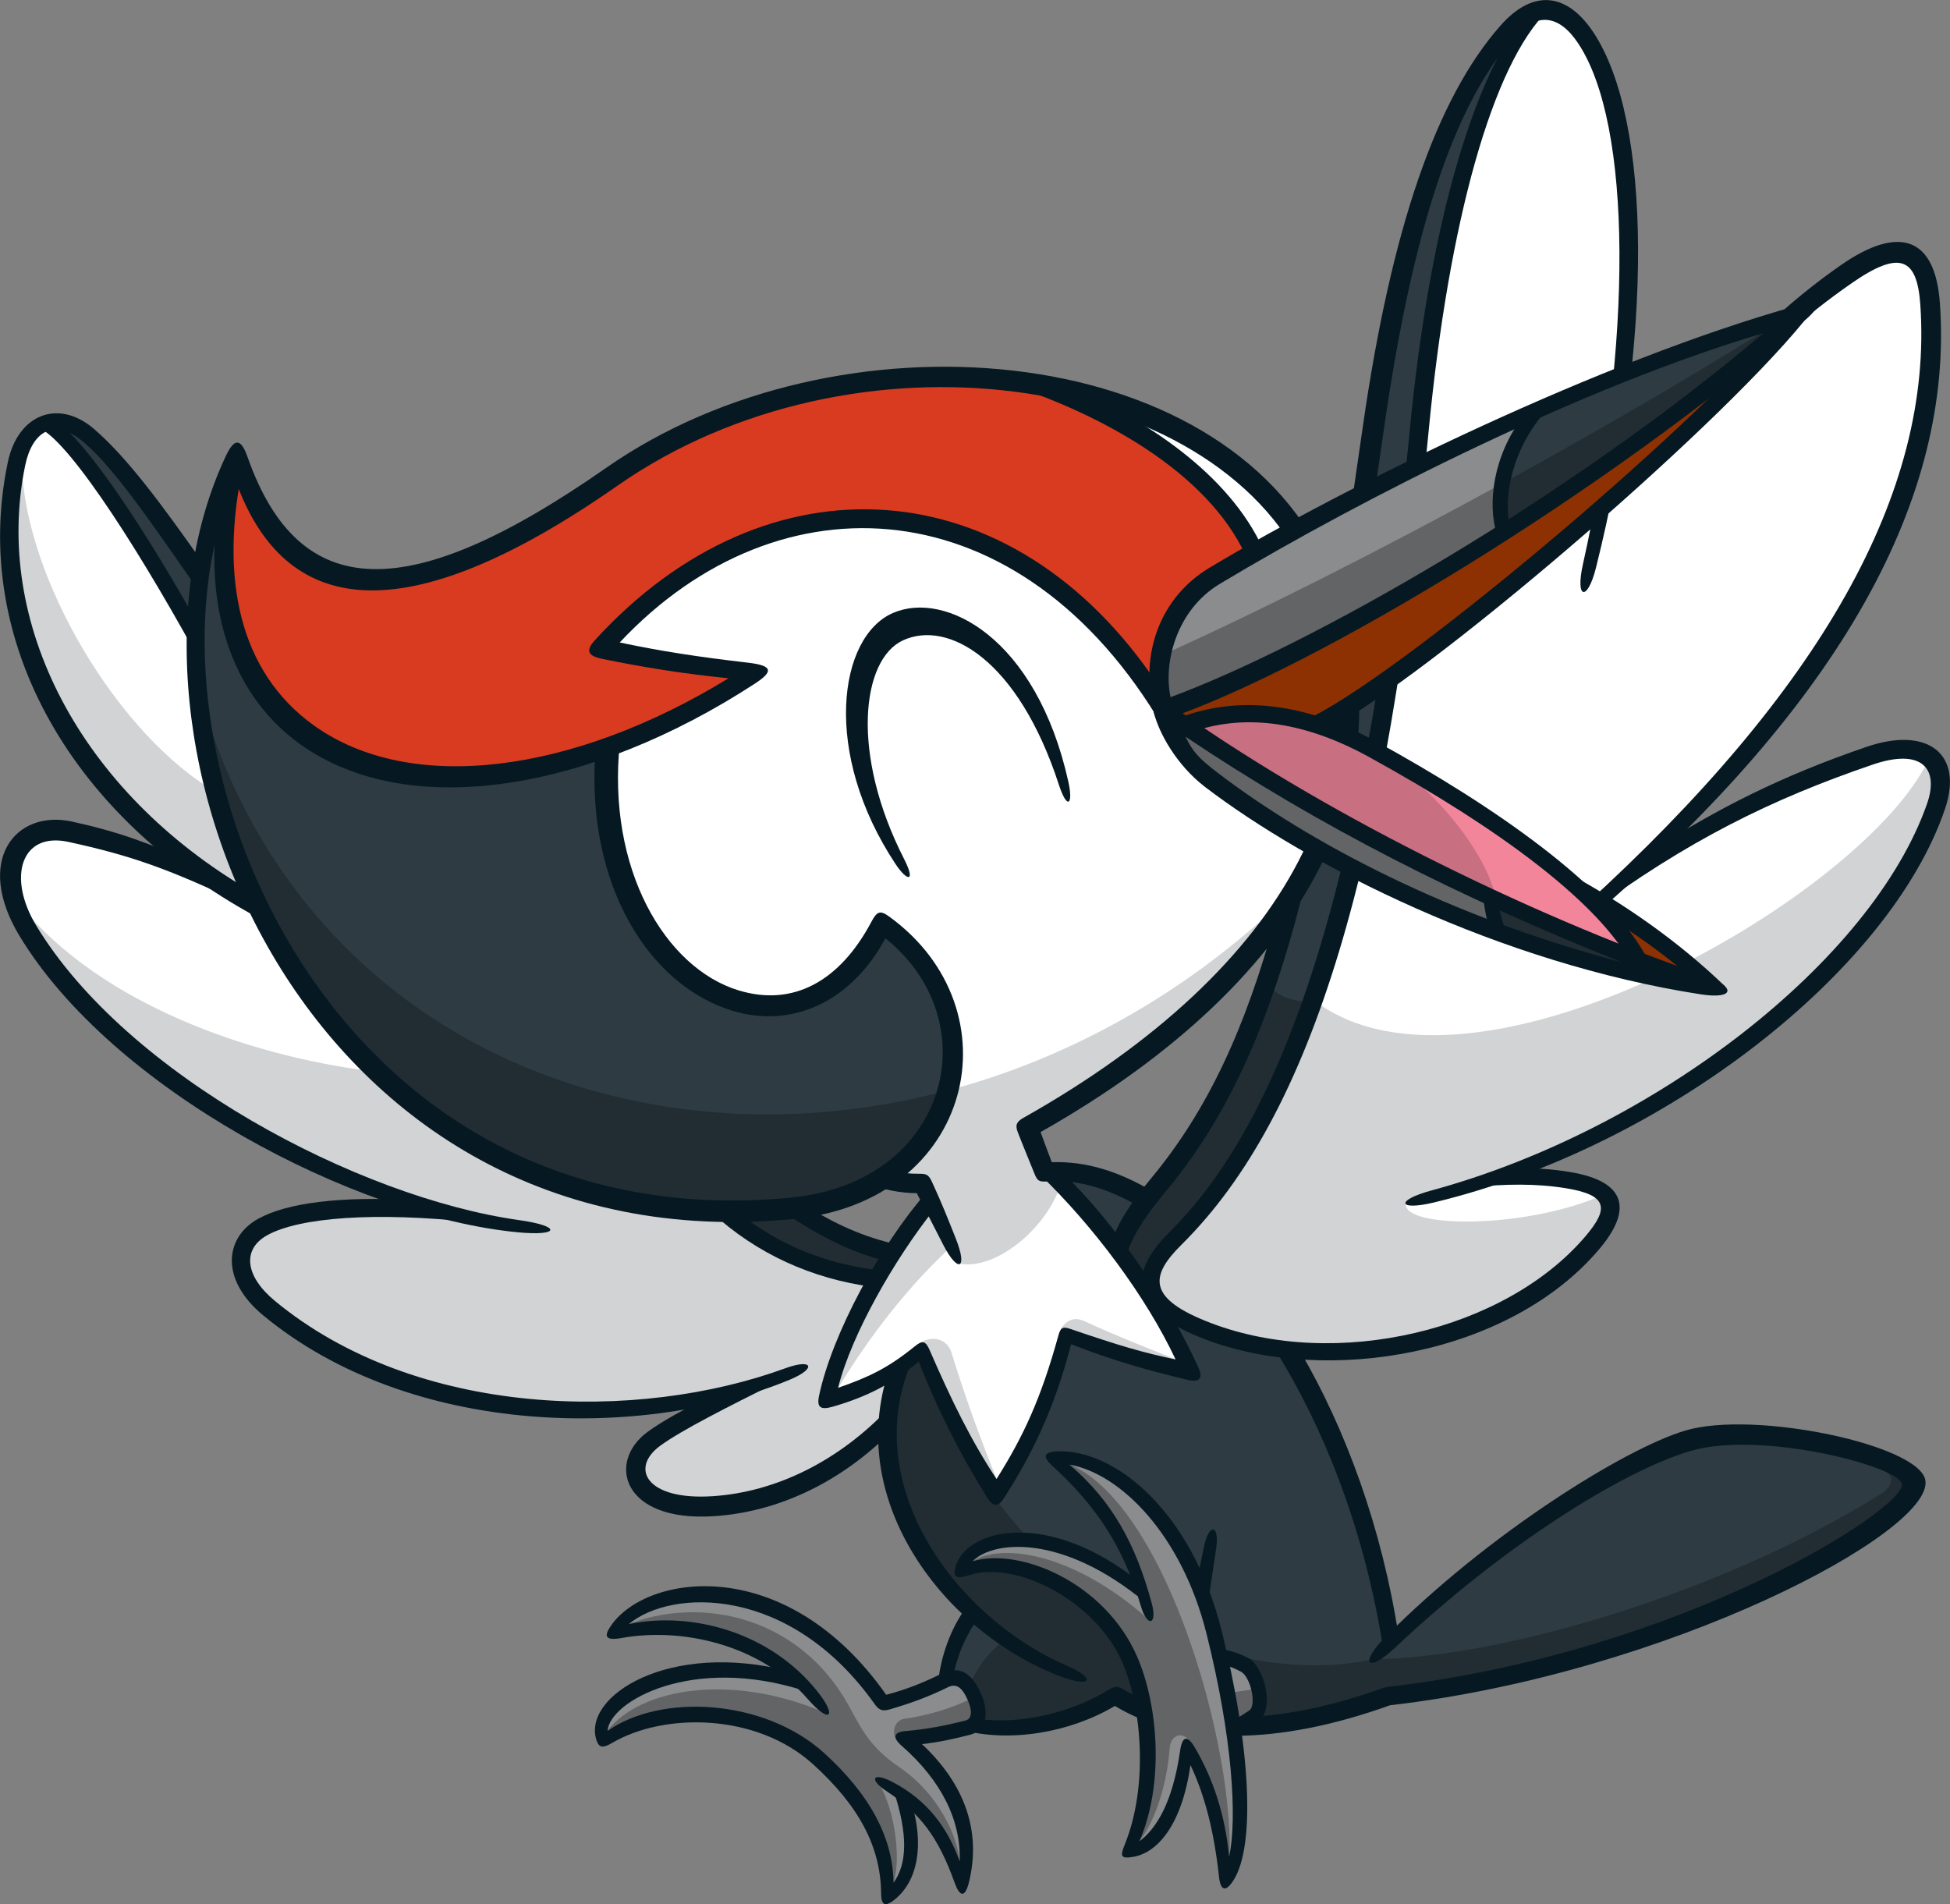 <?xml version="1.0" encoding="UTF-8"?>
<!-- Created with Inkscape (http://www.inkscape.org/) -->
<svg version="1.1" viewBox="0 0 295.92 288.96" xmlns="http://www.w3.org/2000/svg" xmlns:cc="http://creativecommons.org/ns#" xmlns:dc="http://purl.org/dc/elements/1.1/" xmlns:rdf="http://www.w3.org/1999/02/22-rdf-syntax-ns#">
 <rect x="0" y="0" width="295.92" height="288.96" fill="#808080" stroke="none"/>
 <g transform="translate(-181.68 -356.88)">
  <g transform="matrix(3.885 0 0 -3.885 437.94 575.54)">
   <path d="m0 0c-2.692-0.792-7.733-3.985-11.639-7.865-0.396 2.595-1.874 8.26-3.985 11.357-1.795 0.388-4.434 0.915-5.349 2.182l-8.973-2.111c-0.246-0.211-0.493-0.352-0.798-0.568-1.461-3.504 0.16-7.207 2.768-9.672-0.515-0.696-0.928-1.74-1.047-2.698l0.952-1.719c1.668-0.324 3.953 0.052 5.691 1.144 2.667-1.684 6.386-1.557 10.636-0.026 10.847 1.24 20.823 6.783 20.533 8.366-0.202 1.097-6.111 2.398-8.789 1.61" fill="#2e3b42"/>
  </g>
  <g transform="matrix(3.885 0 0 -3.885 381.47 443.15)">
   <path d="m0 0c-1.822 3.943-5.964 6.354-10.778 7.171 3.519-1.314 7.218-3.732 8.479-6.782-3.56-1.488-4.375-2.89-3.897-5.518-5.713 8.903-15.325 9.253-21.748 1.998 2.021-0.41 3.659-0.71 5.981-0.929-12.601-8.181-23.241-3.359-20.194 8.494-5.4-10.497 2.816-31.248 21.677-29.419 1.413 0.137 2.604 0.564 3.556 1.183 0.465-0.153 1.029-0.227 1.539-0.206 0.113-0.239 0.216-0.458 0.316-0.671-1.699-2.038-3.666-5.599-4.038-7.766 1.372 0.317 2.498 0.88 3.694 1.936 0.942-2.217 1.769-3.915 2.895-5.675 1.249 1.777 2.067 3.704 2.736 6.238 2.225-0.748 3.281-1.091 4.864-1.408-1.104 2.569-3.435 5.788-5.48 7.759l-0.194 0.018c-0.246 0.633-0.434 1.106-0.668 1.741 11.472 6.423 14.529 14.761 11.26 21.836" fill="#fff"/>
  </g>
  <g transform="matrix(3.885 0 0 -3.885 296.13 458.93)">
   <path d="m0 0c-2.322 0.219-3.96 0.519-5.981 0.928 6.423 7.255 16.036 6.905 21.748-1.997-0.478 2.628 0.337 4.03 3.897 5.518-1.261 3.05-4.96 5.468-8.479 6.781-5.522 0.938-11.929-0.223-16.74-3.581-7.95-5.55-12.668-5.489-14.639 0.845-3.047-11.853 7.593-16.675 20.194-8.494" fill="#d93b20"/>
  </g>
  <g transform="matrix(3.885 0 0 -3.885 216.83 427.64)">
   <path d="m0 0c-4.954-10.625 3.293-30.781 21.894-28.976 6.598 0.64 8.369 7.563 3.519 11.12-3.225-6.587-11.534-2.338-10.71 6.945-9.164-3.806-16.95 1.019-14.703 10.911" fill="#2e3b42"/>
  </g>
  <g transform="matrix(3.885 0 0 -3.885 465.42 471.59)">
   <path d="m0 0c-3.257-1.111-6.207-2.477-9.61-4.81 8.503 7.896 12.469 15.353 11.968 22.475-0.156 2.214-1.213 2.563-3.238 1.161-2.125-1.471-3.885-3.125-5.676-5.186-1.276-0.296-2.122-0.49-3.366-0.882 0.959 6.681 0.576 12.653-1.163 15.288-0.645 0.978-1.331 1.189-1.907 1.065-1.977-2.153-3.769-7.866-4.585-16.408-1.478-15.465-4.223-26.286-9.554-31.564-1.644-1.628-1.186-2.653 1.267-3.59 5.067-1.935 11.891-0.298 15.06 3.445 1.17 1.382 0.76 2.147-0.957 2.434-0.917 0.152-1.821 0.18-2.818 0.122 7.478 2.634 15.094 8.527 17.183 14.479 0.627 1.785-0.48 2.696-2.604 1.971" fill="#fff"/>
  </g>
  <g transform="matrix(3.885 0 0 -3.885 377.68 493.2)">
   <path d="m0 0c-1.209-4.687-2.76-8.268-5.184-11.187-0.814-0.98-1.327-1.737-1.578-2.567 0.354-0.474 0.91-1.23 1.373-2.049l0.163 0.073c-0.547 0.663-0.332 1.434 0.675 2.431 5.331 5.279 8.076 16.099 9.554 31.565 0.804 8.419 2.574 14.199 4.518 16.424-0.448-0.25-0.837-0.541-1.103-0.843-2.083-2.365-3.97-6.825-5.21-15.475-0.441-3.074-0.847-5.881-1.256-8.451 0.746-3.549-0.287-7.25-1.952-9.921" fill="#2e3b42"/>
  </g>
  <g transform="matrix(3.885 0 0 -3.885 211.36 453.43)">
   <path d="m0 0c0.012 0.814 0.071 1.615 0.182 2.392-1.613 2.294-3.005 4.285-4.323 5.422-0.641 0.553-1.235 0.676-1.718 0.5 1.275-0.675 3.8-4.622 5.859-8.314" fill="#2e3b42"/>
  </g>
  <g transform="matrix(3.885 0 0 -3.885 318.06 564.56)">
   <path d="m0 0c-0.158-0.607-0.317-1.425-0.345-2.019-1.899-1.962-4.338-3.186-6.9-3.352-3.123-0.202-3.618 1.664-2.297 2.631 0.71 0.52 1.953 1.17 3.582 1.989-5.928-1.696-13.643-1.012-18.63 3.112-1.321 1.093-1.442 2.509-0.234 3.185 1.182 0.66 3.66 0.893 7.086 0.598-5.837 1.58-13.097 5.72-16.264 10.958-1.597 2.643-0.194 4.272 1.654 3.871 2.123-0.462 3.493-0.95 5.873-2.053-6.734 4.385-9.134 10.872-7.963 16.43 0.166 0.789 0.571 1.368 1.116 1.565 1.276-0.674 3.801-4.622 5.859-8.313-0.148-10.021 7.16-22.235 20.64-22.446 1.726-1.471 3.673-2.343 5.922-2.631-0.95-1.852-1.579-3.445-1.888-4.721 1.013 0.301 1.696 0.589 2.789 1.196" fill="#fff"/>
  </g>
  <g transform="matrix(3.885 0 0 -3.885 341.53 534.62)">
   <path d="m0 0c1.489-0.084 2.643-0.435 3.697-1.104-0.385-0.485-0.853-1.154-1.154-1.907-0.87 1.154-1.774 2.175-2.543 3.011" fill="#2e3b42"/>
  </g>
  <g transform="matrix(3.885 0 0 -3.885 325.14 611.87)">
   <path d="m0 0c-0.862-0.422-1.584-0.686-2.428-0.897-3.906 5.7-9.466 4.662-10.539 2.727 2.21 0.567 5.303 0.047 7.299-1.894-4.673 1.414-8.346-0.75-7.686-2.311 1.992 1.501 6.068 1.438 8.392-0.669 2.018-1.829 2.818-3.693 2.692-5.437 1.057 0.803 1.177 2.183 0.57 4.015 1.183-0.838 1.792-1.888 2.351-3.539 0.522 2.042-0.211 4.028-2.252 5.735 0.964 0.075 1.612 0.205 2.481 0.423 0.886 0.221 0.095 2.325-0.88 1.847" fill="#8a8c8e"/>
  </g>
  <g transform="matrix(3.885 0 0 -3.885 325.63 522.33)">
   <path d="m0 0c-12.371-3.308-25.368 2.154-29.194 15.277 2.291-17.24 17.498-22.897 26.639-18.721 0.88 0.386 2.063 1.916 2.555 3.444" fill="#222c33"/>
  </g>
  <g transform="matrix(3.885 0 0 -3.885 323.1 539.05)">
   <path d="m0 0c-1.774-1.746-3.605-5.352-3.89-7.708 1.378 2.356 3.028 4.425 4.67 5.923 0.048-0.129 0.193-0.451 0.266-0.677 1.457-0.305 3.469 1.418 3.985 3.092-0.129 0.193-0.258 0.354-0.389 0.484l-0.291 0.053c-0.211 0.475-0.475 1.214-0.656 1.727 3.974 2.071 7.816 5.389 9.779 8.592-3.873-3.6-8.306-5.975-12.822-7.183-0.492-1.528-1.676-3.058-2.556-3.444 0.528-0.106 1.127-0.246 1.514-0.211z" fill="#d1d3d4"/>
  </g>
  <g transform="matrix(3.885 0 0 -3.885 320.78 561.03)">
   <path d="m0 0c0.468 0.402 1.174 0.332 1.366-0.297 0.387-1.27 1.023-3.134 1.847-5.139-0.992 1.216-2.506 3.772-3.213 5.436" fill="#d1d3d4"/>
  </g>
  <g transform="matrix(3.885 0 0 -3.885 342.36 559.36)">
   <path d="m0 0c0.16 0.501 0.552 0.716 0.977 0.521 1.378-0.633 2.711-1.154 4.176-1.722-1.366 0.093-3.847 0.772-5.153 1.201" fill="#d1d3d4"/>
  </g>
  <g transform="matrix(3.885 0 0 -3.885 314.68 550.89)">
   <path d="m0 0c-2.262 0.284-4.219 1.157-5.954 2.635 0.862-0.013 1.749 0.019 2.662 0.108 0.025 3e-3 0.049 7e-3 0.075 0.01 1.301-0.84 2.41-1.428 3.796-1.759-0.251-0.413-0.369-0.633-0.579-0.994" fill="#222c33"/>
  </g>
  <g transform="matrix(3.885 0 0 -3.885 239.19 519.57)">
   <path d="m0 0c3.374-3.194 7.896-5.338 13.476-5.425 1.726-1.471 3.673-2.343 5.922-2.631-0.95-1.852-1.579-3.445-1.888-4.721 1.013 0.301 1.696 0.59 2.789 1.196-0.159-0.607-0.317-1.425-0.345-2.018-1.899-1.962-4.338-3.187-6.9-3.353-3.123-0.202-3.618 1.664-2.297 2.631 0.71 0.52 1.953 1.17 3.582 1.99-5.928-1.697-13.643-1.013-18.63 3.111-1.321 1.093-1.442 2.509-0.234 3.185 1.181 0.66 3.66 0.893 7.086 0.599-5.837 1.579-13.988 6.251-16.244 11.563 3.355-3.755 9.161-5.616 13.683-6.127" fill="#d1d3d4"/>
  </g>
  <g transform="matrix(3.885 0 0 -3.885 184.99 427.29)">
   <path d="m0 0c0.106-4.469 3.8-10.662 7.636-12.844 0.282-1.302 0.88-3.026 1.513-4.223-5.862 2.904-10.926 9.328-9.149 17.067" fill="#d1d3d4"/>
  </g>
  <g transform="matrix(3.885 0 0 -3.885 474.42 471.97)">
   <path d="m0 0c-2.388-5.252-17.73-14.225-24.007-9.464-1.532-4.391-4.139-8.104-5.547-9.476-1.407-1.373-1.126-2.428 0.704-3.203 8.03-3.396 17.116 2.35 16.19 5.126-2.97-1.363-7.89-1.363-7.782-0.368 15.163 3.749 22.506 15.353 20.442 17.385" fill="#d1d3d4"/>
  </g>
  <g transform="matrix(3.885 0 0 -3.885 306.89 616.8)">
   <path d="m0 0c-3.76 1.625-7.467 0.928-8.634-0.889 2.634 1.132 5.175 1.222 7.918-0.53 1.909-1.22 3.05-3.461 3.209-5.637 0.623 0.995 0.226 3.449-0.49 4.443 1.246-0.504 2.666-1.949 3.289-3.832 0.083 1.463-0.869 3.28-2.374 4.309-1.009 0.691-1.367 1.243-1.934 2.304-2.031 3.807-6.233 4.465-9.061 3.121 3.647 0.318 6.313-0.809 8.077-3.289" fill="#636466"/>
  </g>
  <g transform="matrix(3.885 0 0 -3.885 329.44 614.45)">
   <path d="m0 0c-0.759-0.402-1.788-0.713-2.699-0.838-0.41-0.056-0.541-0.574-0.27-0.884 1.24 0.073 1.979 0.284 2.573 0.449s0.691 0.507 0.396 1.273" fill="#636466"/>
  </g>
  <g transform="matrix(3.885 0 0 -3.885 332.68 584.18)">
   <path d="m0 0c3.861-5.348 10.518-7.261 14.769-6.304 5.195 0.057 13.825 2.696 19.781 6.426 0.563 0.352 0.571 0.716 0.203 0.925 0.93-7e-3 1.345-0.607 0.902-1.103-2.192-2.454-12.62-7.06-20.01-7.632-3.146-1.049-7.34-1.999-10.847-0.098-1.377-0.689-4.097-1.637-5.605-1.047 0.202 0.351 0.167 0.931-0.22 1.459 0.317 0.757 0.81 1.39 1.425 1.83-3.8 2.868-5.695 7.07-4.161 10.592 0.396 0.299 0.66 0.475 0.906 0.739 0.669-1.812 1.738-3.921 2.857-5.787" fill="#222c33"/>
  </g>
  <g transform="matrix(3.885 0 0 -3.885 381.05 508.84)">
   <path d="m0 0c-0.769-0.061-1.598 0.222-1.84 0.809-1.058-3.101-2.401-5.793-4.21-7.972-0.814-0.98-1.327-1.737-1.578-2.566 0.354-0.475 0.91-1.231 1.373-2.05l0.163 0.074c-0.547 0.663-0.332 1.433 0.675 2.431 2.178 2.156 4.012 5.33 5.417 9.274" fill="#222c33"/>
  </g>
  <g transform="matrix(3.885 0 0 -3.885 354.54 539.98)">
   <path d="m0 0c-1.164 0.682-2.355 1.062-3.52 0.984-0.393-0.027-0.447 6e-3 -0.571 0.312-0.178 0.446-0.468 1.142-0.647 1.608-0.104 0.269-0.06 0.404 0.216 0.56 10.425 5.868 14.55 13.766 11.061 21.316-3.644 7.886-17.743 9.779-26.9 3.387-8.389-5.856-13.033-5.12-14.932 0.191-4.368-9.736 3.16-29.808 21.695-28.008 6.167 0.598 7.737 6.888 3.688 10.128-1.319-2.47-3.644-3.539-5.971-2.831-3.259 0.992-5.727 4.905-5.358 10.115l0.957 0.363c-0.517-4.94 1.773-8.807 4.638-9.68 2.141-0.652 3.961 0.365 5.188 2.679 0.219 0.416 0.345 0.458 0.699 0.201 5.004-3.63 3.316-11.128-3.756-11.813-19.054-1.845-27.388 18.732-22.156 29.814 0.324 0.685 0.58 0.705 0.843-0.042 2.022-5.752 6.324-5.794 14.016-0.424 8.998 6.281 24.028 5.085 28.113-3.754 3.674-7.951-0.591-16.232-11.15-22.196 0.156-0.418 0.279-0.773 0.436-1.175 1.366 0.04 2.609-0.364 3.906-1.121z" fill="#061922"/>
  </g>
  <g transform="matrix(3.885 0 0 -3.885 378.9 561.8)">
   <path d="m0 0c1.81-3.08 3.221-6.969 3.859-11.109l-0.594-0.553c-0.686 4.448-2.238 8.527-4.255 11.741z" fill="#061922"/>
  </g>
  <g transform="matrix(3.885 0 0 -3.885 344.52 415.82)">
   <path d="m0 0c3.124-1.349 6.325-3.567 7.542-6.545l-0.654-0.317c-1.345 3.379-5.489 5.723-9.257 6.974z" fill="#061922"/>
  </g>
  <g transform="matrix(3.885 0 0 -3.885 218.59 427.46)">
   <path d="m0 0c-0.948-4.413-0.147-8.079 2.751-10.162 3.781-2.718 10.118-1.893 16.205 1.835-1.844 0.186-3.369 0.438-4.941 0.76-0.572 0.117-0.638 0.333-0.278 0.728 6.717 7.367 16.324 6.76 21.988-1.732l0.202-1.656c-5.523 9.409-14.972 9.963-21.22 3.299 1.616-0.343 3.084-0.566 5.014-0.79 0.987-0.115 0.988-0.348 0.256-0.824-6.358-4.139-13.496-5.421-17.768-2.349-2.844 2.044-4.069 5.907-2.895 10.838z" fill="#061922"/>
  </g>
  <g transform="matrix(3.885 0 0 -3.885 317.01 534.49)">
   <path d="m0 0c0.34-0.094 0.701-0.135 1.075-0.132 0.281 4e-3 0.368-0.038 0.501-0.329 0.382-0.833 0.594-1.366 0.931-2.218 0.472-1.193 0.076-1.342-0.495-0.231-0.389 0.759-0.587 1.142-1.035 2.019-0.62 2e-3 -1.369 0.148-1.841 0.35z" fill="#061922"/>
  </g>
  <g transform="matrix(3.885 0 0 -3.885 323.4 540.47)">
   <path d="m0 0c-1.513-1.902-3.212-4.843-3.742-6.953 1.186 0.41 1.951 0.771 2.996 1.62 0.296 0.241 0.422 0.217 0.578-0.142 0.862-1.984 1.628-3.55 2.615-5.041 1.052 1.67 1.735 3.141 2.41 5.583 0.091 0.328 0.16 0.389 0.494 0.274 1.906-0.654 2.83-0.922 4.09-1.186-1.153 2.458-3.212 5.214-5.326 7.25l0.87 0.084c2.089-1.969 4.251-5.213 5.343-7.638 0.198-0.437 0.06-0.611-0.444-0.488-1.624 0.397-2.768 0.709-4.527 1.386-0.625-2.463-1.518-4.302-2.622-6.015-0.234-0.364-0.428-0.338-0.656 0.027-1.133 1.82-1.982 3.544-2.669 5.308-1.041-0.869-2.012-1.368-3.36-1.76-0.467-0.135-0.634-0.036-0.536 0.425 0.513 2.424 2.394 5.887 4.202 7.952z" fill="#061922"/>
  </g>
  <g transform="matrix(3.885 0 0 -3.885 303.96 539.83)">
   <path d="m0 0c1.168-0.739 2.27-1.228 3.576-1.524l-0.376-0.66c-1.463 0.354-2.718 1.016-4.163 1.993z" fill="#061922"/>
  </g>
  <g transform="matrix(3.885 0 0 -3.885 314.06 552.16)">
   <path d="m0 0c-2.346 0.31-4.533 1.293-6.275 2.91l0.957 0.059c1.673-1.359 3.508-2.082 5.668-2.336z" fill="#061922"/>
  </g>
  <g transform="matrix(3.885 0 0 -3.885 222.03 496.78)">
   <path d="m0 0c-7.605 3.966-11.547 10.988-10.08 17.96 0.395 1.875 1.981 2.49 3.371 1.291 1.32-1.14 2.694-3.018 4.286-5.282l-0.266-0.937c-1.574 2.239-3.129 4.586-4.405 5.686-1.192 1.029-2.038 0.411-2.306-0.877-1.269-6.124 2.106-12.728 8.813-16.64z" fill="#061922"/>
  </g>
  <g transform="matrix(3.885 0 0 -3.885 211.31 455.91)">
   <path d="m0 0c-2.519 4.567-5.216 8.655-6.248 8.819l0.823 0.211c1.231-0.832 3.532-4.357 5.46-7.788z" fill="#061922"/>
  </g>
  <g transform="matrix(3.885 0 0 -3.885 218.29 493.96)">
   <path d="m0 0c-2.87 1.364-4.348 1.876-6.753 2.399-1.841 0.401-2.401-1.374-1.256-3.268 3.543-5.861 12.6-10.625 18.859-11.505 1.686-0.237 1.596-0.635-0.06-0.475-6.383 0.616-15.836 5.594-19.451 11.574-1.78 2.944-0.163 4.95 2.049 4.468 1.791-0.39 2.989-0.839 4.685-1.578z" fill="#061922"/>
  </g>
  <g transform="matrix(3.885 0 0 -3.885 253.3 542.34)">
   <path d="m0 0c-3.73 0.4-6.73 0.197-8.003-0.515-0.973-0.543-0.871-1.588 0.303-2.56 5.543-4.584 14.188-4.739 19.943-2.633 1.078 0.394 1.231-7e-3 0.172-0.447-5.645-2.345-14.771-2.283-20.57 2.513-1.701 1.407-1.496 3.045-0.205 3.767 1.13 0.632 3.239 0.897 6.11 0.733z" fill="#061922"/>
  </g>
  <g transform="matrix(3.885 0 0 -3.885 316.24 574.79)">
   <path d="m0 0c-1.927-1.864-4.294-2.975-6.749-3.134-3.595-0.237-4.191 2.123-2.59 3.294 0.567 0.415 1.335 0.834 2.556 1.461l2.514 0.484c-1.921-0.961-3.732-1.87-4.578-2.488-1.198-0.878-0.541-2.14 2.047-1.97 2.508 0.162 4.961 1.406 6.873 3.428z" fill="#061922"/>
  </g>
  <g transform="matrix(3.885 0 0 -3.885 320.24 563.03)">
   <path d="m0 0c-2.188-4.865 1.612-10.091 5.993-11.994 1.199-0.521 0.959-0.861-0.174-0.447-4.259 1.558-8.429 6.52-6.835 11.761z" fill="#061922"/>
  </g>
  <g transform="matrix(3.885 0 0 -3.885 324.04 612.33)">
   <path d="m0 0c0.089 1.025 0.501 2.183 1.114 2.985l0.467-0.412c-0.472-0.648-0.874-1.535-1.002-2.406z" fill="#061922"/>
  </g>
  <g transform="matrix(3.885 0 0 -3.885 330.03 617.71)">
   <path d="m0 0c1.635-0.236 3.624 0.214 5.145 1.147 0.218 0.133 0.327 0.135 0.561-3e-3 2.444-1.452 5.871-1.447 10.055 0.031 0.142 0.051 0.233 0.069 0.384 0.086 11.448 1.358 20.128 6.965 19.959 7.91-0.131 0.707-5.533 2.091-8.247 1.293-2.646-0.778-7.3-3.676-11.55-7.688-1.073-1.013-1.417-0.63-0.378 0.417 3.992 4.027 9.368 7.375 11.73 8.07 2.703 0.794 9.116-0.562 9.362-1.94 0.362-2.025-10.088-7.551-20.909-8.795-4.4-1.581-8.148-1.592-10.748-0.027-1.742-1.035-4.082-1.445-5.991-0.934z" fill="#061922"/>
  </g>
  <g transform="matrix(3.885 0 0 -3.885 319.99 630.41)">
   <path d="m0 0c0.513-1.663 0.239-3.058-0.632-3.775-0.426-0.35-0.549-0.213-0.552 0.234-0.019 1.798-0.846 3.391-2.659 5.035-2.217 2.01-5.827 2.02-7.852 0.83-0.377-0.223-0.515-0.174-0.61 0.119-0.547 1.702 2.825 3.899 7.545 2.68l0.574-0.759c-4.376 1.411-7.608-0.416-7.683-1.569 2.081 1.47 6.119 1.259 8.455-0.859 1.75-1.587 2.692-3.266 2.715-5.072 0.544 0.75 0.558 1.911 0.017 3.56z" fill="#061922"/>
  </g>
  <g transform="matrix(3.885 0 0 -3.885 326.53 642.54)">
   <path d="m0 0c-0.63 1.76-1.336 2.697-2.642 3.555-0.727 0.477-0.553 0.771 0.218 0.369 1.344-0.701 2.151-1.768 2.626-3.102 0.059 1.604-0.725 3.164-2.256 4.505-0.396 0.346-0.312 0.546 0.138 0.584 0.866 0.078 1.54 0.21 2.335 0.409 0.228 0.057 0.317 0.313 0.087 0.826-0.224 0.502-0.456 0.626-0.751 0.483-0.793-0.388-1.469-0.632-2.287-0.871-0.304-0.089-0.434-9e-3 -0.593 0.216-3.305 4.655-7.943 4.501-9.595 3.117 2.429 0.504 5.508-0.297 7.368-2.635 0.796-1.001 0.469-1.27-0.37-0.304-1.9 2.187-4.983 2.809-7.279 2.395-0.67-0.121-0.692 0.086-0.417 0.483 1.41 2.044 6.855 2.841 10.749-2.701 0.769 0.202 1.383 0.443 2.162 0.824 0.641 0.314 1.163 0.1 1.551-0.799 0.358-0.831 0.136-1.444-0.45-1.591-0.7-0.175-1.16-0.28-1.864-0.361 1.705-1.6 2.303-3.424 1.844-5.359-0.162-0.685-0.376-0.597-0.574-0.043" fill="#061922"/>
  </g>
  <g transform="matrix(3.885 0 0 -3.885 364.42 591.47)">
   <path d="m0 0c0.189 0.901 0.603 0.827 0.471-0.086-0.097-0.667-0.249-1.619-0.344-2.342l-0.428 1.047c0.133 0.542 0.209 0.941 0.301 1.381" fill="#061922"/>
  </g>
  <g transform="matrix(3.885 0 0 -3.885 380.58 487.47)">
   <path d="m0 0c-1.306-5.613-2.944-9.655-5.636-12.897-0.828-0.997-1.393-1.824-1.617-2.721l-0.546 0.68c0.281 0.832 0.803 1.605 1.572 2.532 2.223 2.676 3.69 5.895 4.848 10.135z" fill="#061922"/>
  </g>
  <g transform="matrix(3.885 0 0 -3.885 384.25 450.4)">
   <path d="m0 0c0.351 2.266 0.707 4.724 1.091 7.399 1.108 7.731 2.874 12.835 5.377 15.672 1.297 1.471 2.622 1.257 3.628-0.258 2.297-3.459 2.328-12.031 0.106-20.908-0.337-1.349-0.818-1.239-0.514 0.118 1.927 8.634 1.945 17.18-0.192 20.368-0.762 1.138-1.638 1.201-2.52 0.198-2.373-2.693-3.967-7.651-5.061-15.287-0.503-3.505-0.964-6.647-1.435-9.479z" fill="#061922"/>
  </g>
  <g transform="matrix(3.885 0 0 -3.885 411.46 534.15)">
   <path d="m0 0c0.748 0.014 1.455-0.03 2.191-0.153 2.214-0.369 2.426-1.485 1.129-3.015-3.495-4.128-10.613-5.343-15.408-3.512-2.789 1.065-3.137 2.438-1.372 4.186 4.785 4.737 7.786 14.613 9.382 31.315 0.739 7.74 2.391 13.55 4.478 16.227l0.923 0.178c-2.161-2.088-3.879-8.228-4.666-16.463-1.613-16.884-4.486-26.639-9.656-31.758-1.247-1.235-1.328-2.106 1.151-3.054 4.889-1.867 11.511-0.297 14.642 3.399 0.901 1.064 0.871 1.592-0.739 1.86-1.194 0.199-2.412 0.174-3.719 0.043z" fill="#061922"/>
  </g>
  <g transform="matrix(3.885 0 0 -3.885 432.37 485.94)">
   <path d="m0 0c2.508 1.606 5.016 2.899 8.393 4.051 2.351 0.802 3.799-0.251 3.048-2.448-2.171-6.347-10.954-13.182-19.945-15.35-1.427-0.344-1.534 0.08-0.117 0.464 8.707 2.363 17.207 8.957 19.363 15.097 0.488 1.39-0.198 2.196-2.125 1.538-3.939-1.345-7.243-2.968-11.144-5.859z" fill="#061922"/>
  </g>
  <g transform="matrix(3.885 0 0 -3.885 437.71 418.96)">
   <path d="m0 0c2.024 2.351 3.932 4.189 6.025 5.637 2.204 1.525 3.663 1.145 3.849-1.511 0.531-7.544-3.797-15.526-13.548-23.928-1.386-1.194-1.748-0.877-0.344 0.402 9.211 8.389 13.643 16.138 13.125 23.49-0.128 1.817-0.798 2.131-2.662 0.84-1.906-1.32-3.397-2.69-5.228-4.667z" fill="#061922"/>
  </g>
  <g transform="matrix(3.885 0 0 -3.885 365.88 604.49)">
   <path d="m0 0c-1.09 4.36-4.038 6.977-6.299 6.791 1.714-1.456 2.752-2.977 3.455-5.065-3.775 2.837-6.826 1.964-7.044 0.597 1.711 0.921 5.379-0.551 6.615-3.414 0.887-2.054 0.986-5.349-0.07-7.495 0.985 0.105 2.006 1.407 2.287 4.117 0.812-1.284 1.345-3.103 1.514-5.279 1.197 1.536 0.264 6.869-0.458 9.748" fill="#8a8c8e"/>
  </g>
  <g transform="matrix(3.885 0 0 -3.885 368.81 619.16)">
   <path d="m0 0c0.302 0.148 0.514 0.273 0.803 0.461 0.456 0.297 0.166 1.726-0.365 2.018-0.27 0.148-0.598 0.262-0.962 0.33 0.237-1.162 0.336-1.606 0.524-2.809" fill="#8a8c8e"/>
  </g>
  <g transform="matrix(3.885 0 0 -3.885 368.04 613.77)">
   <path d="m0 0c0.462 0.052 0.82 0.113 1.195 0.174 0.069-0.322 0.052-0.819-0.122-0.976-0.175-0.157-0.619-0.489-0.916-0.637-0.026 0.488-0.07 0.968-0.157 1.439" fill="#636466"/>
  </g>
  <g transform="matrix(3.885 0 0 -3.885 342.52 578.59)">
   <path d="m0 0c4.212-1.16 7.169-12.26 6.551-16.247-0.261 1.535-0.617 3.924-1.497 5.328-0.262 0.357-0.726 0.239-0.765-0.303-0.093-1.274-0.545-3.062-1.469-3.96 1.011 2.587 0.756 5.685-0.062 7.32-1.847 3.695-5.623 4.051-6.563 3.642 1.1 1.214 4.276 0.721 7.276-1.979-0.475 2.718-2.297 5.018-3.471 6.199" fill="#636466"/>
  </g>
  <g transform="matrix(3.885 0 0 -3.885 355.5 600.05)">
   <path d="m0 0c-3.278 2.719-5.974 2.405-6.751 1.607 1.846 0.552 5.162-0.825 6.425-3.718 0.841-1.926 1.058-5.016 0.089-7.223 0.652 0.493 1.296 1.48 1.593 3.544 0.082 0.567 0.28 0.624 0.573 0.125 0.705-1.202 1.181-2.597 1.342-4.274 0.317 1.508 0.139 4.623-0.885 8.719-0.969 3.874-3.365 6.252-5.353 6.603 1.694-1.439 2.595-3.14 3.211-5.4 0.236-0.865-0.171-0.984-0.422-0.124-0.696 2.379-1.811 3.977-3.474 5.49-0.361 0.329-0.324 0.527 0.177 0.552 2.297 0.111 5.295-2.376 6.448-6.989 1.133-4.532 1.336-8.408 0.467-9.767-0.312-0.489-0.508-0.39-0.564 0.128-0.186 1.708-0.53 3.139-1.117 4.374-0.334-2.344-1.288-3.409-2.203-3.579-0.516-0.095-0.556 2e-3 -0.365 0.471 0.903 2.206 0.698 5.283-0.091 7.113-1.045 2.421-4.184 4.021-6.015 3.404-0.496-0.167-0.61-0.059-0.504 0.327 0.413 1.523 3.656 2.26 7.194-0.593z" fill="#061922"/>
  </g>
  <g transform="matrix(3.885 0 0 -3.885 368.56 618.07)">
   <path d="m0 0c0.28 0.139 0.432 0.246 0.693 0.416 0.298 0.194 0.065 1.304-0.324 1.517-0.225 0.124-0.467 0.221-0.752 0.284l-0.151 0.62c0.389-0.046 0.772-0.158 1.187-0.369 0.607-0.309 1.093-2.002 0.356-2.527-0.323-0.231-0.55-0.37-0.923-0.548z" fill="#061922"/>
  </g>
  <g transform="matrix(3.885 0 0 -3.885 414.82 419.22)">
   <path d="m0 0c-4.504-1.987-9.029-4.336-12.551-6.449-1.693-1.016-2.581-3.207-2.013-5.254 3.09 1.06 8.09 3.651 13.3 6.975-0.33 1.2-0.078 3.134 1.264 4.728" fill="#8a8c8e"/>
  </g>
  <g transform="matrix(3.885 0 0 -3.885 414.82 419.22)">
   <path d="m0 0c-1.342-1.594-1.594-3.528-1.264-4.728 3.956 2.524 8.034 5.47 11.489 8.493-3.046-0.821-6.629-2.178-10.225-3.765" fill="#2e3b42"/>
  </g>
  <g transform="matrix(3.885 0 0 -3.885 358.23 464.69)">
   <path d="m0 0c0.21-0.825 0.875-1.922 1.881-2.69 2.905-2.216 6.878-4.418 11.223-6.011-0.187 0.488-0.277 0.89-0.328 1.425-4.602 2.158-9.162 4.722-12.776 7.276" fill="#636466"/>
  </g>
  <g transform="matrix(3.885 0 0 -3.885 407.87 492.96)">
   <path d="m0 0c0.051-0.535 0.141-0.937 0.329-1.425 2.698-0.989 5.539-1.745 8.359-2.119-2.754 0.937-5.729 2.157-8.688 3.544" fill="#222c33"/>
  </g>
  <g transform="matrix(3.885 0 0 -3.885 454.55 404.59)">
   <path d="m0 0c-3.558-4.363-15.166-14.297-18.805-16.021-1.752 0.625-4.088 0.578-5.127-0.06l-0.637 0.732c6.848 2.295 17.65 9.462 24.569 15.349" fill="#8d3103"/>
  </g>
  <g transform="matrix(3.885 0 0 -3.885 423.89 494.22)">
   <path d="m0 0c0.66-0.686 1.24-1.478 1.61-2.138 0.95-0.343 1.636-0.501 2.718-0.818-1.161 1.082-2.586 2.243-4.328 2.956" fill="#8d3103"/>
  </g>
  <g transform="matrix(3.885 0 0 -3.885 361.53 466.89)">
   <path d="m0 0c2.037 0.752 4.569 0.563 7.348-0.965 4.457-2.45 8.775-5.418 10.32-8.094-6.52 2.446-12.756 5.655-17.668 9.059" fill="#f3859b"/>
  </g>
  <g transform="matrix(3.885 0 0 -3.885 389.73 470.52)">
   <path d="m0 0c2.696-1.59 4.563-4.24 4.885-5.853-3.042 1.383-8.41 4.033-12.189 6.798 1.474 0.53 4.649 0.621 7.304-0.945" fill="#c96f82"/>
  </g>
  <g transform="matrix(3.885 0 0 -3.885 358.23 464.69)">
   <path d="m0 0c3.09 1.06 8.09 3.651 13.3 6.975-0.143 0.521-0.176 1.182-0.058 1.893-4.791-2.626-9.516-5.009-13.327-6.721-0.131-0.696-0.114-1.43 0.085-2.147" fill="#636466"/>
  </g>
  <g transform="matrix(3.885 0 0 -3.885 409.91 437.59)">
   <path d="M 0,0 C 3.956,2.524 8.034,5.47 11.489,8.493 11.316,8.446 11.135,8.392 10.958,8.342 7.532,6.183 3.72,3.965 -0.059,1.893 -0.177,1.182 -0.144,0.522 0,0" fill="#222c33"/>
  </g>
  <g transform="matrix(3.885 0 0 -3.885 343.8 475.47)">
   <path d="m0 0c-1.255 5.623-4.813 7.466-6.849 6.582-2.137-0.929-2.776-5.471 0.103-9.811 0.451-0.68 0.806-0.729 0.329 0.206-2.098 4.113-1.658 7.788-0.041 8.535 1.758 0.812 4.498-0.748 6.088-5.635 0.325-1 0.576-0.8 0.37 0.123" fill="#061922"/>
  </g>
  <g transform="matrix(3.885 0 0 -3.885 361.58 468.67)">
   <path d="m0 0c0.294-0.603 0.533-0.857 1.268-1.418 3.571-2.723 9.024-5.616 15.738-7.382-6.309 2.523-11.799 5.303-17.006 8.8m20.127-10.065c-7.865 1.219-15.35 5.041-19.35 8.091-1.145 0.874-1.813 2.134-2.005 2.889-0.121 0.477 0.111 0.718 0.558 0.396 5.754-4.14 13.844-8.181 20.936-10.644 1.267-0.44 1.187-0.938-0.139-0.732" fill="#061922"/>
  </g>
  <g transform="matrix(3.885 0 0 -3.885 449.27 407.44)">
   <path d="m0 0c-6.929-2.05-15.5-6.355-21.227-9.791-1.704-1.022-2.215-3.094-1.927-4.427 5.457 2.019 15.507 7.734 23.154 14.218m-23.798-14.842c-0.593 2.353 0.272 4.545 2.162 5.678 5.437 3.262 15.317 8.098 22.927 10.231 0.933 0.261 1.069 0.071 0.308-0.588-7.77-6.708-18.979-13.505-24.883-15.547-0.301-0.104-0.436-0.081-0.514 0.226" fill="#061922"/>
  </g>
  <g transform="matrix(3.885 0 0 -3.885 428.59 502)">
   <path d="m0 0c-1.377 2.232-4.892 4.934-10.086 7.789-2.439 1.341-4.742 1.708-6.849 0.996l-0.64 0.502c2.352 0.924 4.982 0.639 7.839-0.931 4.466-2.455 9.131-5.639 10.576-8.551z" fill="#061922"/>
  </g>
  <g transform="matrix(3.885 0 0 -3.885 438.97 505.81)">
   <path d="m0 0c-1.231 1.083-2.324 1.839-3.729 2.725l-1.221 1.485c2.159-1.161 4.303-2.66 6.118-4.413z" fill="#061922"/>
  </g>
  <g transform="matrix(3.885 0 0 -3.885 379.74 466.14)">
   <path d="m0 0c3.286 1.415 14.848 11.064 18.785 15.728l0.709-0.141c-3.605-4.42-14.771-13.958-18.608-15.946z" fill="#061922"/>
  </g>
  <g transform="matrix(3.885 0 0 -3.885 408.89 438.18)">
   <path d="m0 0c-0.409 1.267-0.145 3.141 1.01 4.665l1.101 0.448c-1.583-1.649-1.883-3.663-1.61-4.803z" fill="#061922"/>
  </g>
  <g transform="matrix(3.885 0 0 -3.885 407.84 498.11)">
   <path d="m0 0c-0.162 0.465-0.24 0.897-0.285 1.466l0.584-0.269c0.073-0.519 0.19-0.942 0.387-1.416z" fill="#061922"/>
  </g>
 </g>
</svg>
